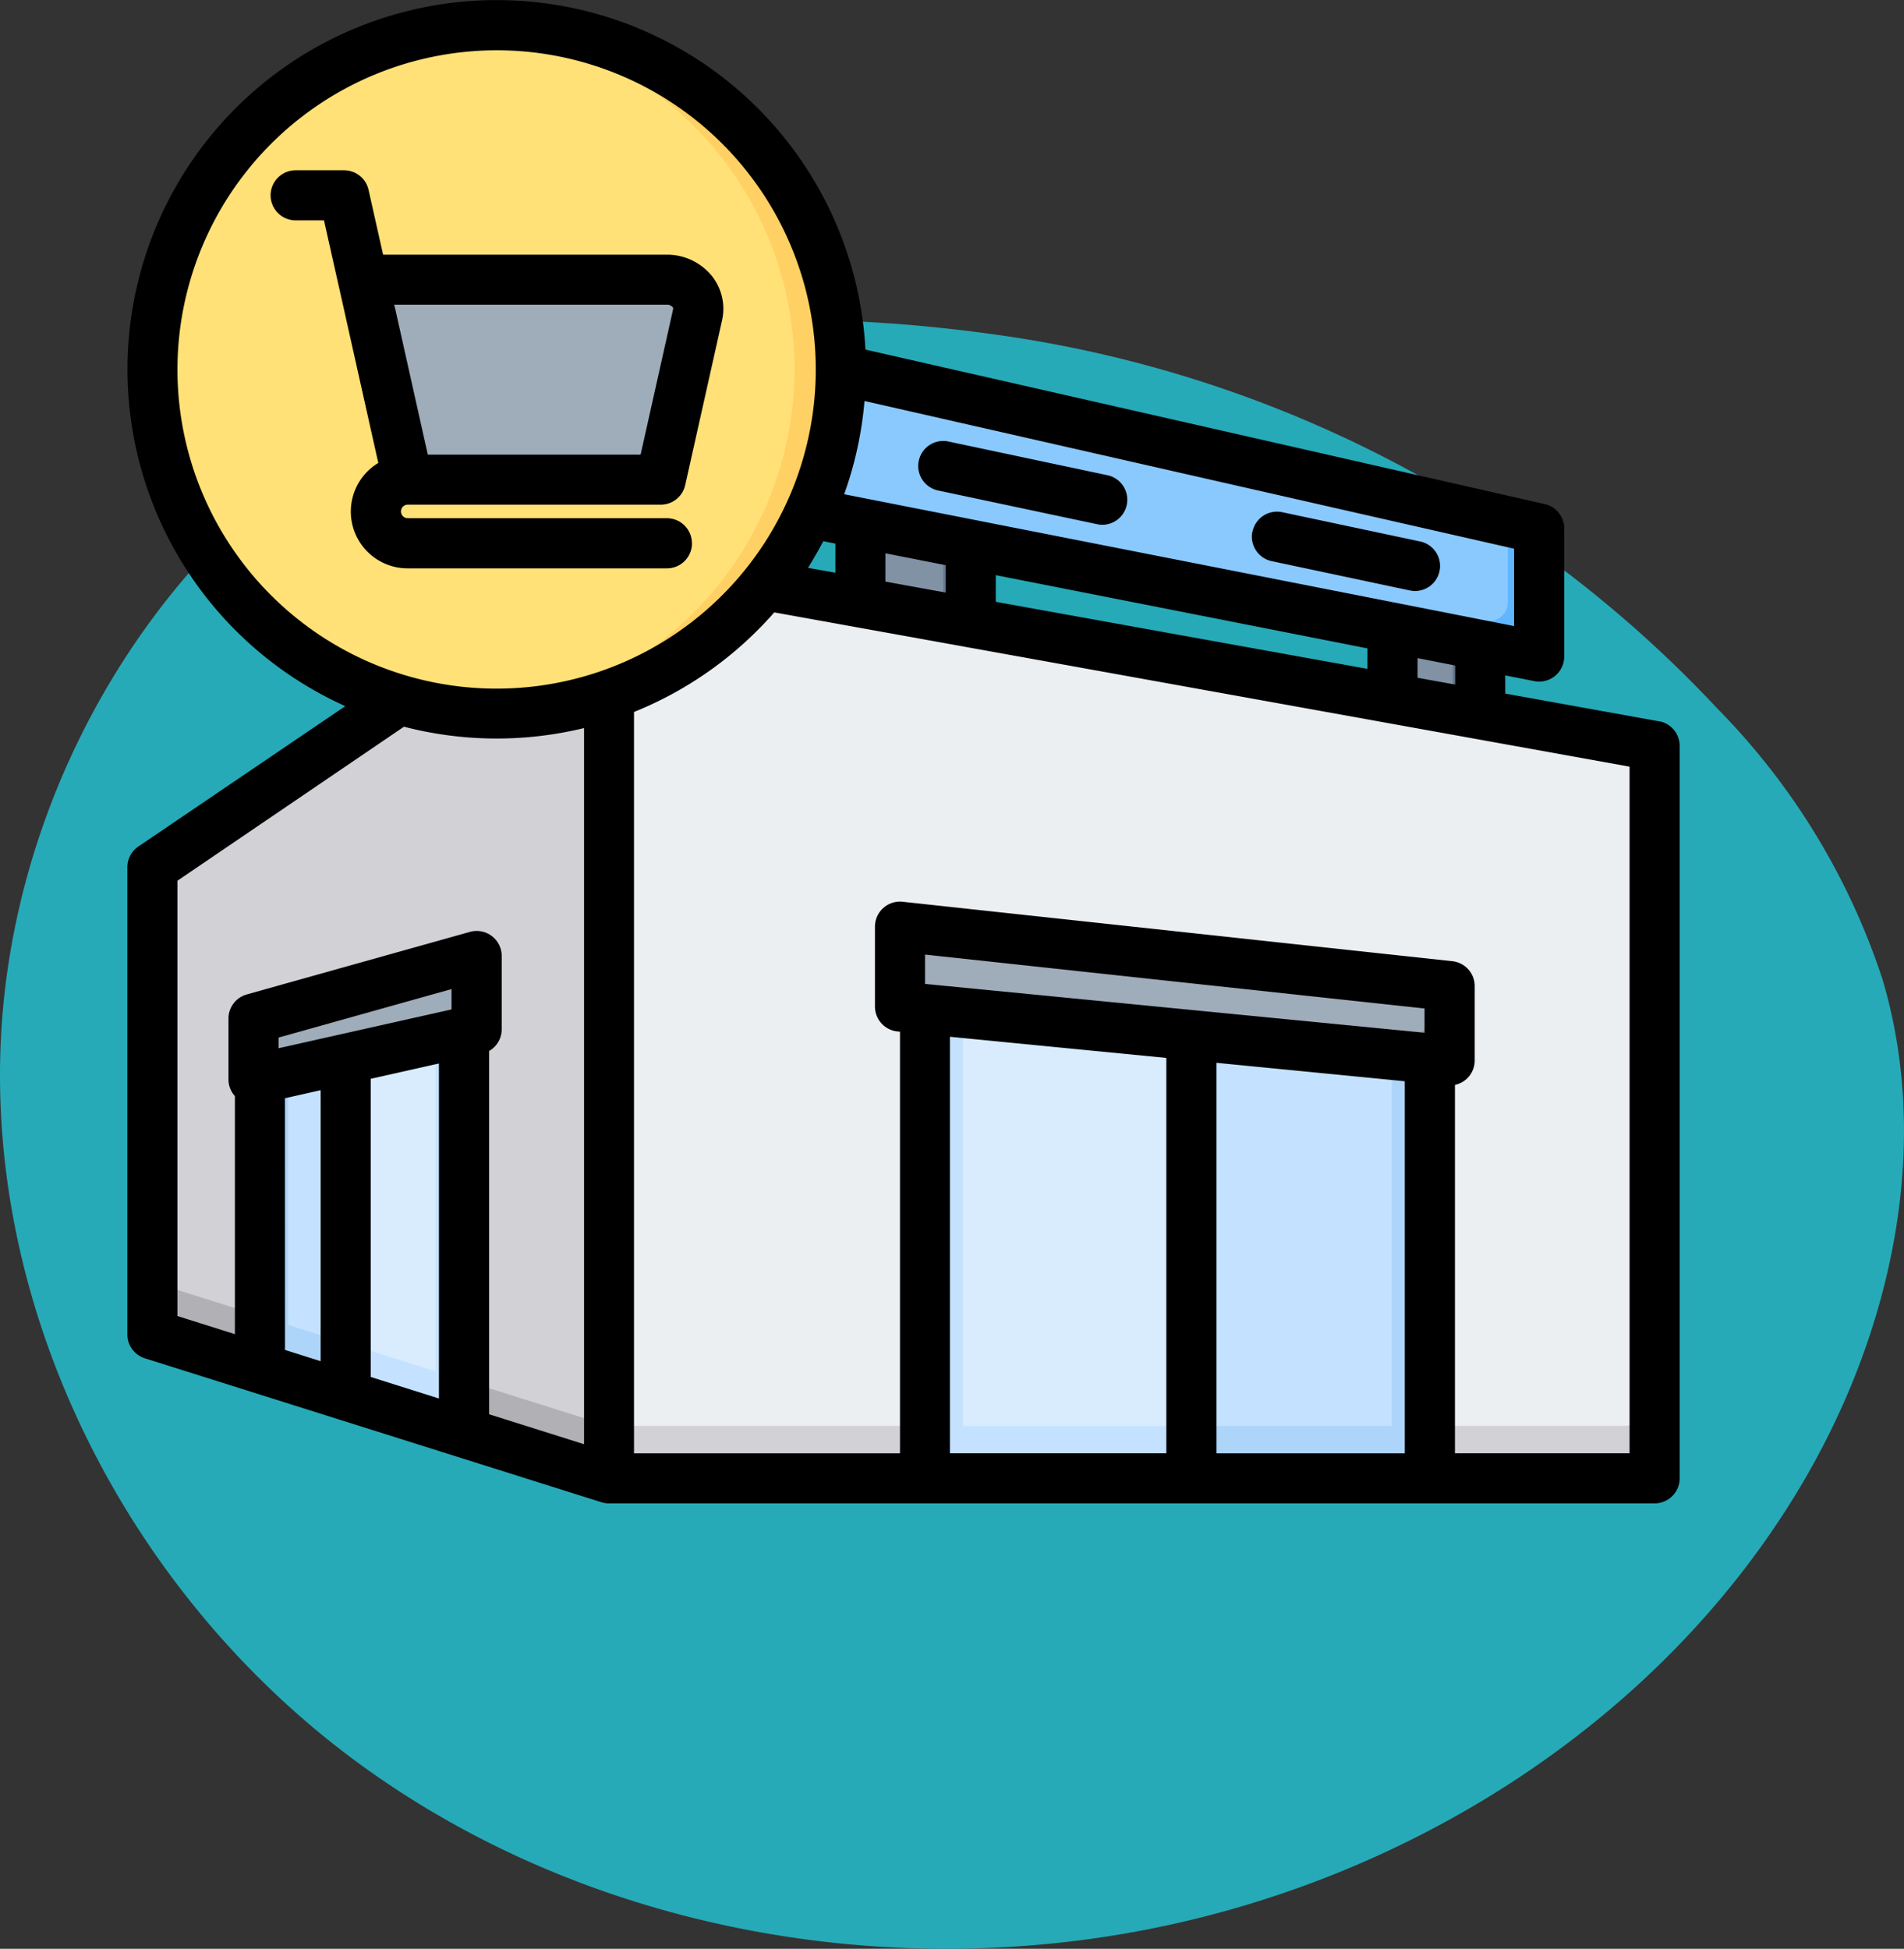 <svg xmlns="http://www.w3.org/2000/svg" width="78.501" height="80.345" viewBox="0 0 78.501 80.345">
  <rect x="0" y="0" width="78.501" height="80.345" fill="#333333" stroke="none"/>
  <g id="Grupo_1101505" data-name="Grupo 1101505" transform="translate(-1055.749 -4176.479)">
    <path id="_12068" data-name="12068" d="M72.033,71.913c-8.038-1.11-16.53-.839-23.844,2.675C38.045,79.46,31.382,90.507,31.127,101.757s5.606,22.305,14.66,28.988,21,9.051,32.068,7.045c11.165-2.023,21.645-8.583,27.469-18.322,3.735-6.245,5.48-13.956,3.417-20.934a28.6,28.6,0,0,0-6.787-11.156A50.145,50.145,0,0,0,72.033,71.913Z" transform="translate(1024.63 4118.343)" fill="#26aab7"/>
    <g id="supermaket" transform="translate(1053 4160.657)">
      <g id="Grupo_1099613" data-name="Grupo 1099613" transform="translate(9.032 16.854)">
        <g id="Grupo_1099610" data-name="Grupo 1099610" transform="translate(0 13.839)">
          <path id="Trazado_874076" data-name="Trazado 874076" d="M412.245,208.056l3.616.733v5.344l-3.616-.623Z" transform="translate(-361.117 -198.123)" fill="#8192a5" fill-rule="evenodd"/>
          <path id="Trazado_874077" data-name="Trazado 874077" d="M412.245,208.056l3.616.733v5.344l-1.135-.2v-5.149l-2.482-.5Z" transform="translate(-361.117 -198.123)" fill="#65788e" fill-rule="evenodd"/>
          <path id="Trazado_874078" data-name="Trazado 874078" d="M242.221,173.58l4.55.923v5.987l-4.55-.783Z" transform="translate(-213.031 -168.095)" fill="#8192a5" fill-rule="evenodd"/>
          <path id="Trazado_874079" data-name="Trazado 874079" d="M242.221,173.58l4.55.923v5.987l-1.135-.2V174.5l-3.415-.693Z" transform="translate(-213.031 -168.095)" fill="#65788e" fill-rule="evenodd"/>
          <path id="Trazado_874080" data-name="Trazado 874080" d="M217.658,131.093l29.728,6.76a.767.767,0,0,1,.6.755v3.71a.774.774,0,0,1-.924.76l-29.728-5.851a.768.768,0,0,1-.625-.759v-4.62a.774.774,0,0,1,.946-.755Z" transform="translate(-190.814 -131.072)" fill="#8ac9fe" fill-rule="evenodd"/>
          <path id="Trazado_874081" data-name="Trazado 874081" d="M246.7,171.418l.688.156a.767.767,0,0,1,.6.755v3.71a.774.774,0,0,1-.924.76l-29.728-5.851a.768.768,0,0,1-.625-.759v-.4l29.062,5.72a.774.774,0,0,0,.924-.76v-3.331Z" transform="translate(-190.814 -164.793)" fill="#60b7ff" fill-rule="evenodd"/>
          <path id="Trazado_874082" data-name="Trazado 874082" d="M119.981,194.409l41.532,7.491a1.281,1.281,0,0,1,1.061,1.27V231a1.293,1.293,0,0,1-1.29,1.29H119.662a1.231,1.231,0,0,1-.388-.06l-3.512-1.107-2.584-32.545,5.849-3.973a1.246,1.246,0,0,1,.954-.2Z" transform="translate(-100.639 -186.217)" fill="#eceff1" fill-rule="evenodd"/>
          <path id="Trazado_874083" data-name="Trazado 874083" d="M179.193,461.445V463.6a1.293,1.293,0,0,1-1.29,1.29H136.281a1.231,1.231,0,0,1-.388-.06l-3.512-1.107-.122-1.532.781-.419,2.853.9a1.231,1.231,0,0,0,.388.06H177.9A1.292,1.292,0,0,0,179.193,461.445Z" transform="translate(-117.258 -418.816)" fill="#d1d1d6" fill-rule="evenodd"/>
          <path id="Trazado_874084" data-name="Trazado 874084" d="M262.848,328.235l20.816,2.039v18.6H262.848Z" transform="translate(-230.997 -302.795)" fill="#c4e2ff" fill-rule="evenodd"/>
          <path id="Trazado_874085" data-name="Trazado 874085" d="M412.013,328.235l1.569,1.076v19.562h-1.569Z" transform="translate(-360.914 -302.795)" fill="#add5fa" fill-rule="evenodd"/>
          <path id="Trazado_874086" data-name="Trazado 874086" d="M262.848,471.444h20.816V473.6H262.848Z" transform="translate(-230.997 -427.525)" fill="#add5fa" fill-rule="evenodd"/>
          <path id="Trazado_874087" data-name="Trazado 874087" d="M262.848,328.235l10.987,1.076v19.562H262.848Z" transform="translate(-230.997 -302.795)" fill="#d8ecfe" fill-rule="evenodd"/>
          <path id="Trazado_874088" data-name="Trazado 874088" d="M262.848,328.235l1.569,1.076v19.562h-1.569Z" transform="translate(-230.997 -302.795)" fill="#c4e2ff" fill-rule="evenodd"/>
          <path id="Trazado_874089" data-name="Trazado 874089" d="M262.848,471.444h10.987V473.6H262.848Z" transform="translate(-230.997 -427.525)" fill="#c4e2ff" fill-rule="evenodd"/>
          <path id="Trazado_874090" data-name="Trazado 874090" d="M255.578,315.879l21.111,2.068a.774.774,0,0,0,.85-.77v-1.517a.772.772,0,0,0-.691-.77l-21.111-2.281a.774.774,0,0,0-.857.77v1.73a.772.772,0,0,0,.7.77Z" transform="translate(-224.056 -289.18)" fill="#9facba" fill-rule="evenodd"/>
          <path id="Trazado_874091" data-name="Trazado 874091" d="M255.579,331.179l21.111,2.068a.774.774,0,0,0,.85-.77V330.96a.772.772,0,0,0-.691-.77l-.175-.019v1.384a.774.774,0,0,1-.85.77l-20.943-2.051v.134A.772.772,0,0,0,255.579,331.179Z" transform="translate(-224.057 -304.481)" fill="#8d9ca8" fill-rule="evenodd"/>
          <path id="Trazado_874092" data-name="Trazado 874092" d="M16,207.993v17.631a1.273,1.273,0,0,0,.9,1.231l17.732,5.59a1.29,1.29,0,0,0,.189.045V194.627a1.288,1.288,0,0,0-.435.194L16.565,206.926A1.256,1.256,0,0,0,16,207.993Z" transform="translate(-16 -186.426)" fill="#d1d1d6" fill-rule="evenodd"/>
          <path id="Trazado_874093" data-name="Trazado 874093" d="M16,418.124v2.159a1.273,1.273,0,0,0,.9,1.231l17.732,5.59a1.294,1.294,0,0,0,.189.045v-2.159a1.294,1.294,0,0,1-.189-.045L16.9,419.354a1.273,1.273,0,0,1-.9-1.23Z" transform="translate(-16 -381.085)" fill="#b1b1b5" fill-rule="evenodd"/>
          <path id="Trazado_874094" data-name="Trazado 874094" d="M58.771,335.6l-8.413,1.891v13.26l8.413,2.652Z" transform="translate(-45.925 -309.21)" fill="#c4e2ff" fill-rule="evenodd"/>
          <path id="Trazado_874095" data-name="Trazado 874095" d="M51.524,344.29l-1.166-.194v12.589l1.166.247Z" transform="translate(-45.925 -316.609)" fill="#add5fa" fill-rule="evenodd"/>
          <path id="Trazado_874096" data-name="Trazado 874096" d="M50.358,436.287v2.159l8.413,2.652v-2.159Z" transform="translate(-45.925 -396.904)" fill="#add5fa" fill-rule="evenodd"/>
          <path id="Trazado_874097" data-name="Trazado 874097" d="M82.636,335.6l-4.877,1.1v15.169l4.877,1.537Z" transform="translate(-69.79 -309.21)" fill="#d8ecfe" fill-rule="evenodd"/>
          <path id="Trazado_874098" data-name="Trazado 874098" d="M107.687,335.6l-1.166,1.1v15.169l1.166,1.537Z" transform="translate(-94.841 -309.21)" fill="#c4e2ff" fill-rule="evenodd"/>
          <path id="Trazado_874099" data-name="Trazado 874099" d="M77.759,444.924v2.159l4.877,1.537v-2.159Z" transform="translate(-69.79 -404.427)" fill="#c4e2ff" fill-rule="evenodd"/>
          <path id="Trazado_874100" data-name="Trazado 874100" d="M56.2,325.7l-8.164,1.835a.516.516,0,0,1-.629-.5v-1.473a.51.51,0,0,1,.377-.5l8.164-2.289a.516.516,0,0,1,.655.5V325.2a.511.511,0,0,1-.4.5Z" transform="translate(-43.358 -298.021)" fill="#9facba" fill-rule="evenodd"/>
          <path id="Trazado_874101" data-name="Trazado 874101" d="M56.2,340.47l-8.164,1.835a.516.516,0,0,1-.629-.5v-1.473a.51.51,0,0,1,.377-.5l.133-.037v1.223a.516.516,0,0,0,.629.5l8.057-1.811v.256A.512.512,0,0,1,56.2,340.47Z" transform="translate(-43.358 -312.789)" fill="#8d9ca8" fill-rule="evenodd"/>
        </g>
        <g id="Grupo_1099611" data-name="Grupo 1099611" transform="translate(0)">
          <circle id="Elipse_11589" data-name="Elipse 11589" cx="14.192" cy="14.192" r="14.192" transform="translate(0 0)" fill="#ffe177"/>
          <path id="Trazado_874102" data-name="Trazado 874102" d="M119.531,23.823a14.192,14.192,0,1,1,0,28.383c-.321,0-.64-.012-.956-.033a14.191,14.191,0,0,0,0-28.318C118.891,23.835,119.21,23.823,119.531,23.823Z" transform="translate(-105.34 -23.823)" fill="#ffd064" fill-rule="evenodd"/>
        </g>
        <g id="Grupo_1099612" data-name="Grupo 1099612" transform="translate(8.328 10.044)">
          <path id="Trazado_874103" data-name="Trazado 874103" d="M82.223,109.281l-1.682-7.522,1.849-.1H92.842a2,2,0,0,1,1.951,2.437l-1.341,6a.913.913,0,0,1-.891.716l-9.265,0Z" transform="translate(-80.541 -101.662)" fill="#9facba" fill-rule="evenodd"/>
          <path id="Trazado_874104" data-name="Trazado 874104" d="M103.939,101.662h1.146a2,2,0,0,1,1.951,2.437l-1.341,6a.913.913,0,0,1-.891.716c-9.991,0-16.31.006-1.146,0a.913.913,0,0,0,.891-.716l1.341-6A2,2,0,0,0,103.939,101.662Z" transform="translate(-92.783 -101.662)" fill="#8d9ca8" fill-rule="evenodd"/>
        </g>
      </g>
      <path id="Trazado_874105" data-name="Trazado 874105" d="M30.3,28.384a.339.339,0,0,1,.191.109c.007.01.024.033,0,.124l-1.33,5.948H20.387l-1.332-5.959h0L19,28.384Zm.976,9.835a1.032,1.032,0,0,0-1.032-1.032H19.56a.279.279,0,0,1,0-.559H30A1.032,1.032,0,0,0,31,35.822l1.51-6.754A2.174,2.174,0,0,0,32.1,27.2a2.387,2.387,0,0,0-1.79-.878H18.544l-.6-2.673a1.032,1.032,0,0,0-1.007-.807H14.907a1.033,1.033,0,0,0,0,2.065h1.2l.6,2.672h0l1.639,7.329a2.341,2.341,0,0,0,1.212,4.346H30.247A1.032,1.032,0,0,0,31.279,38.219Zm23.113-.48a1.032,1.032,0,0,1,1.224-.8l5.689,1.207a1.032,1.032,0,0,1-.213,2.042,1.045,1.045,0,0,1-.215-.023l-5.689-1.207a1.032,1.032,0,0,1-.8-1.224ZM40.629,34.82a1.031,1.031,0,0,1,1.224-.795l6.562,1.391a1.033,1.033,0,0,1-.213,2.042,1.043,1.043,0,0,1-.215-.023l-6.562-1.391A1.033,1.033,0,0,1,40.629,34.82ZM69.936,75.739h-7.2V60.551a1.029,1.029,0,0,0,.815-1.007V56.478a1.032,1.032,0,0,0-.921-1.027L39.966,53a1.032,1.032,0,0,0-1.143,1.026v3.294a1.034,1.034,0,0,0,.932,1.028l.1.009V75.74H28.889V45.176a15.291,15.291,0,0,0,5.783-4.106L69.935,47.43V75.739Zm-19.1-16.3-8.922-.873V75.739h8.922ZM61.482,58.4v-1L40.887,55.178v1.209ZM60.667,60.4l-7.764-.76v16.1h7.764Zm-42.634-.1,2.813-.632V73.479l-2.813-.887Zm-3.535.8,1.471-.332V71.942L14.5,71.477Zm6.867-3.661-7.132,1.6V58.6l7.132-2Zm-11.3-5.307V70.08l2.369.747V61.013a1.034,1.034,0,0,1-.265-.688v-2.51a1.032,1.032,0,0,1,.754-.994l9.2-2.579a1.032,1.032,0,0,1,1.311.995v3.021a1.032,1.032,0,0,1-.519.894V74.13l3.914,1.234V45.839a15.251,15.251,0,0,1-7.425-.056Zm0-21.077a13.159,13.159,0,1,0,13.159-13.16,13.174,13.174,0,0,0-13.159,13.16Zm55.11,10.579v-3.19l-26.783-6.09a15.123,15.123,0,0,1-.839,3.845Zm-21.37-2.1v1.1l15.324,2.764v-.844Zm-4.55-.9,2.486.489v1.13L39.254,39.8Zm-2.556-.5.492.1v1.2l-1.129-.2Q36.4,38.688,36.7,38.125Zm26.046,5.911v-.785l-1.552-.305v.81Zm8.406,1.516-6.342-1.144v-.75l1.2.236a1,1,0,0,0,.2.019,1.032,1.032,0,0,0,1.032-1.033V37.611a1.031,1.031,0,0,0-.8-1.006l-28.01-6.37a15.224,15.224,0,1,0-21.445,14.7L8.452,50.723A1.031,1.031,0,0,0,8,51.577V70.837a1.033,1.033,0,0,0,.722.985l18.824,5.934a1.055,1.055,0,0,0,.311.047H70.967A1.032,1.032,0,0,0,72,76.772v-30.2a1.032,1.032,0,0,0-.849-1.016Z" fill-rule="evenodd"/>
    </g>
  </g>
</svg>

